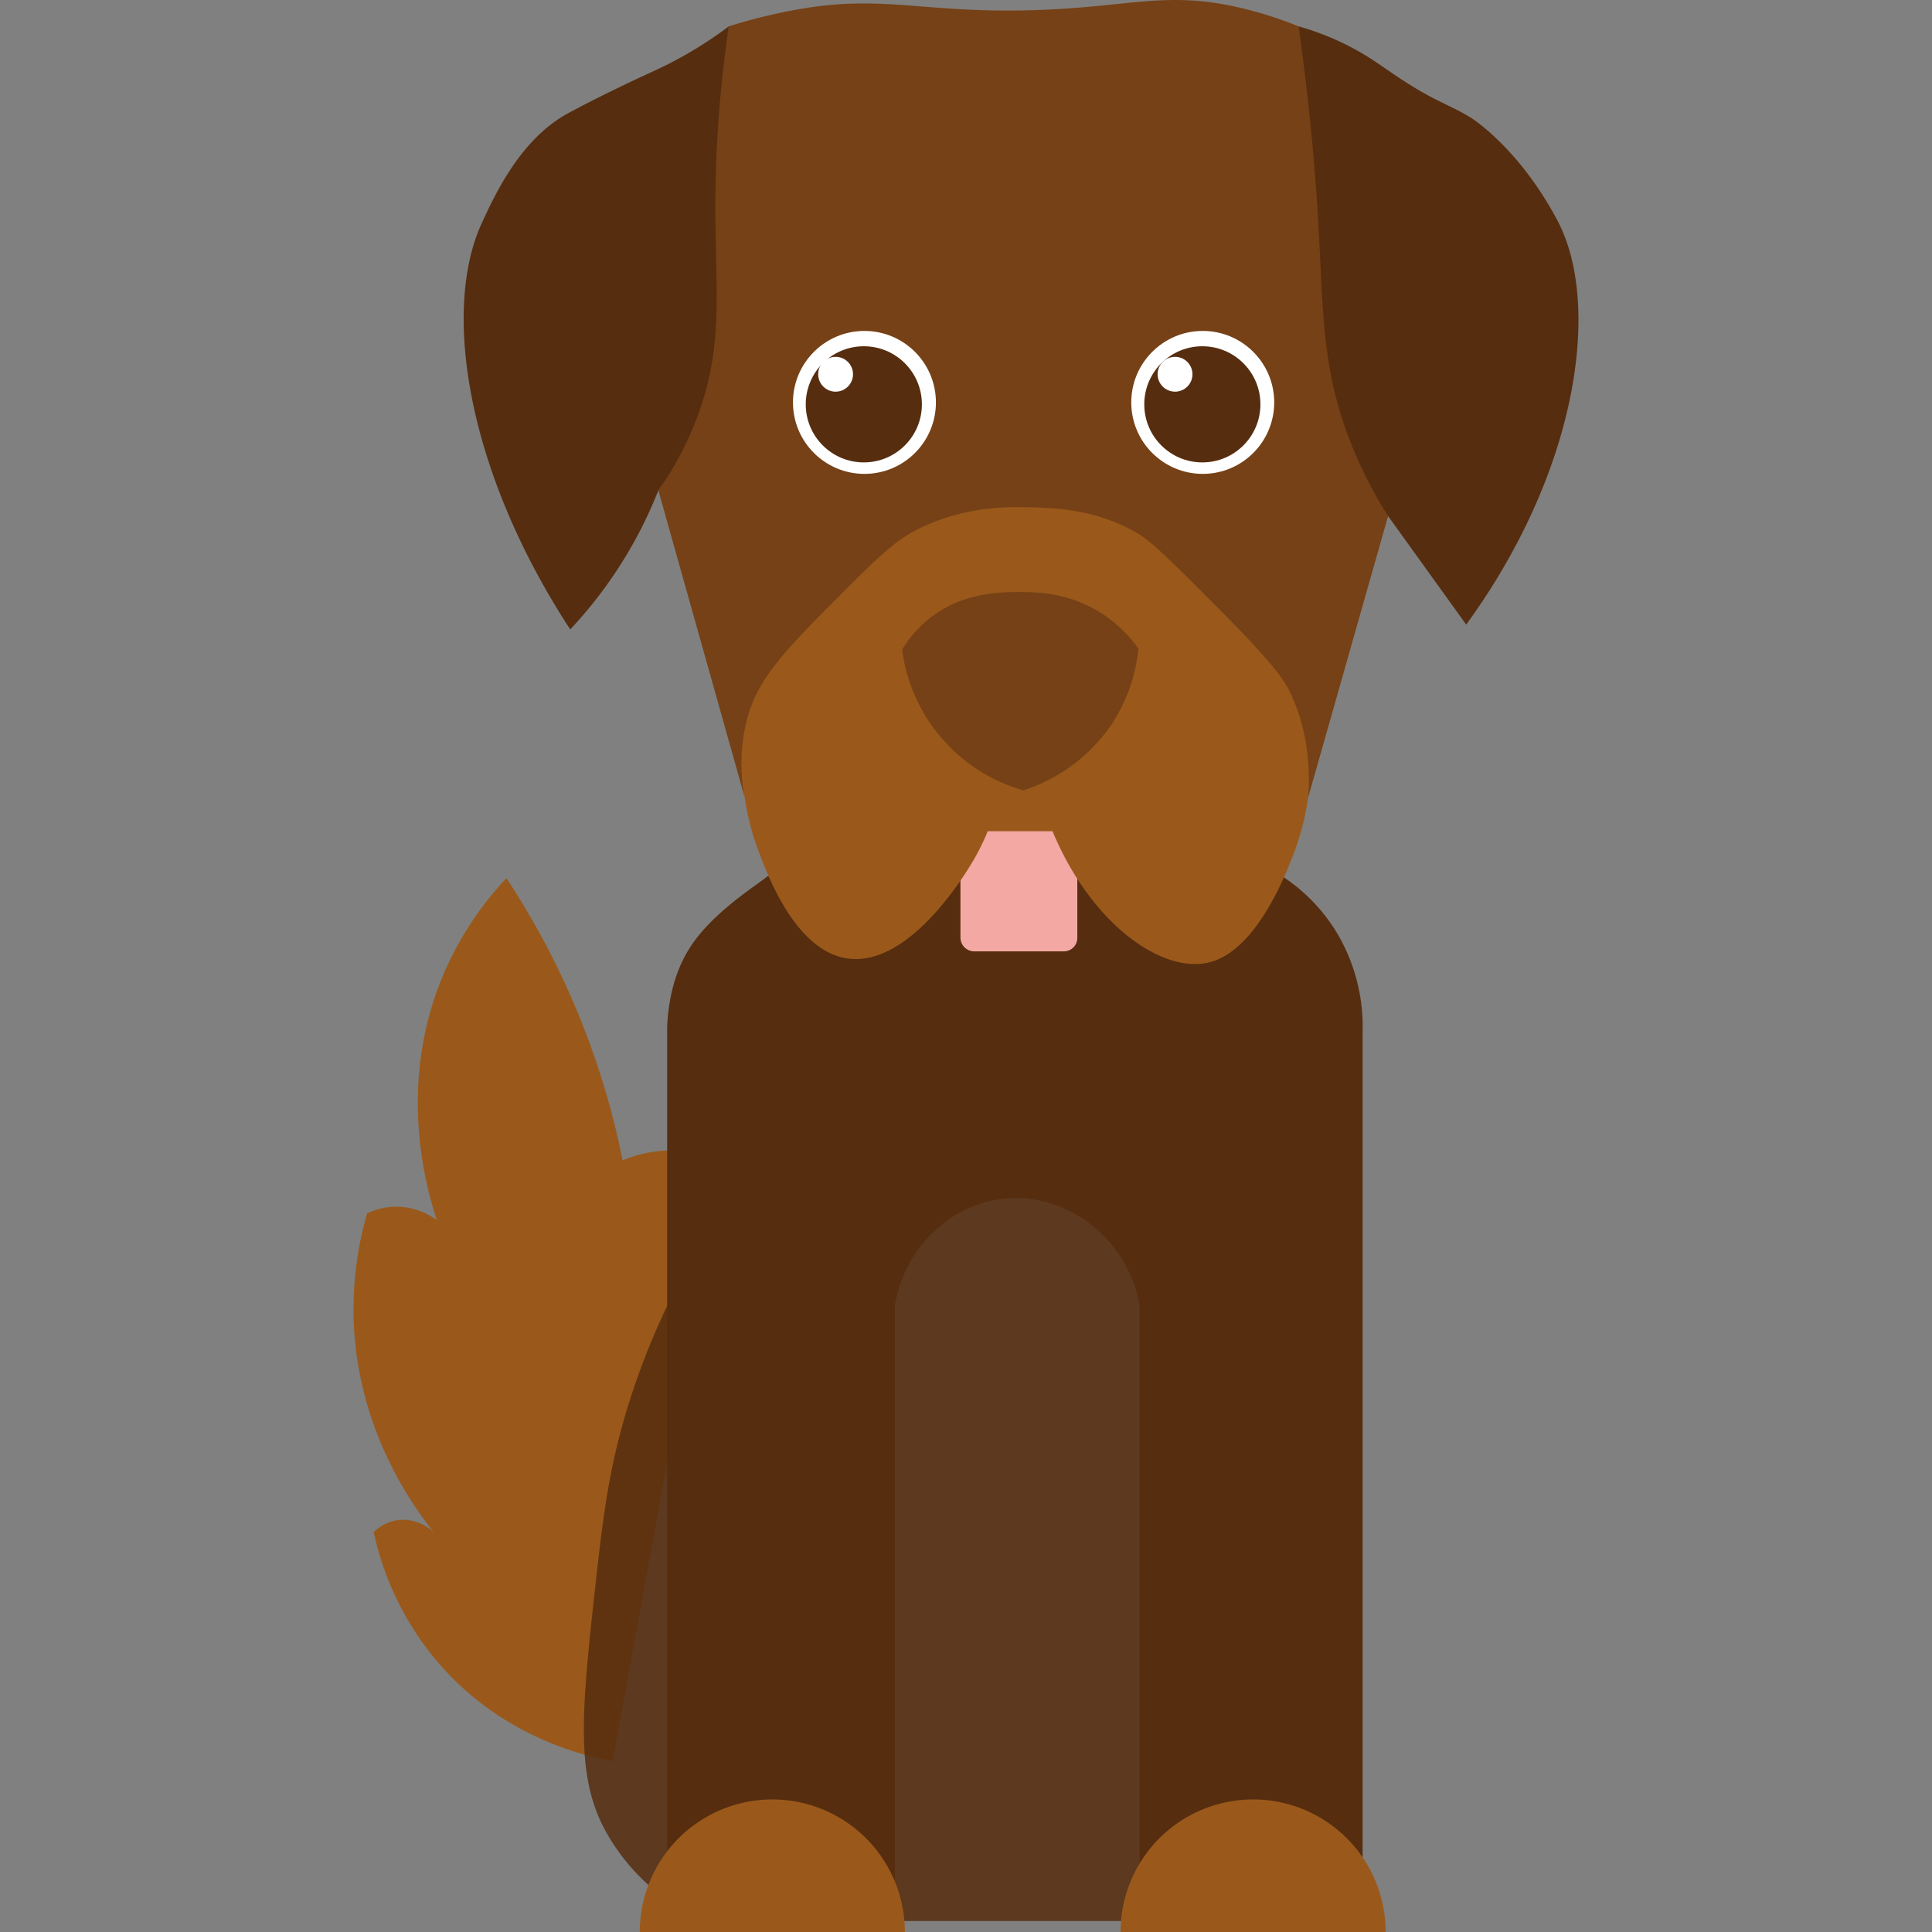 <svg id="Layer_1" data-name="Layer 1" xmlns="http://www.w3.org/2000/svg" viewBox="0 0 682 682"><rect x="0" y="0" width="682" height="682" fill="#808080" stroke="none"/><defs><style>.cls-1{fill:#9a591b;}.cls-2,.cls-3{fill:#562d0f;}.cls-2{opacity:0.85;}.cls-4{fill:#f4a8a4;}.cls-5{fill:#764116;}.cls-6{fill:#fff;}</style></defs><path class="cls-1" d="M254.94,409.6a45.57,45.57,0,0,0-35.15,0,280.79,280.79,0,0,0-17.58-56.23A280.63,280.63,0,0,0,178.78,310a115.35,115.35,0,0,0-22.26,34c-16.36,38.59-6.25,74.78-2.34,86.7A24.12,24.12,0,0,0,141.29,426a23.86,23.86,0,0,0-11.72,2.34A122.15,122.15,0,0,0,124.89,467c1.51,36.92,19.69,63.13,28.12,73.81a15.77,15.77,0,0,0-11.92-4.28,15.33,15.33,0,0,0-9.17,4.28,104.62,104.62,0,0,0,23.43,46.87c22.75,25.94,51.61,32.32,60.92,34Z"/><path class="cls-2" d="M246.88,439.65a263.58,263.58,0,0,0-23.7,52c-8.07,24.42-10.22,43-13,68-4.93,44.7-7.17,67.45,3.82,87.13,9.23,16.53,23.29,26.11,32.87,31.34h181.9v-279Z"/><path class="cls-3" d="M270.58,309.38H452.73a63,63,0,0,1,18,18A64.52,64.52,0,0,1,481,364.12V679.68H402.28V460.75c-4.29-23.82-25.89-39.94-47.89-37.63-19,2-35.09,17.36-38.49,37.63V678.83H235.51V362.41c.7-15.11,5.4-24.36,9.41-29.94,9.05-12.58,26.15-22.49,25.73-23.06C270.64,309.38,270.6,309.38,270.58,309.38Z"/><path class="cls-1" d="M225.84,682a46.79,46.79,0,0,1,93.58,0"/><path class="cls-1" d="M395.56,682a46.79,46.79,0,1,1,93.58,0"/><path class="cls-4" d="M339.2,274.93h40.92a.17.17,0,0,1,.17.17v56a4.73,4.73,0,0,1-4.73,4.73H343.91a4.87,4.87,0,0,1-4.87-4.87V275.1A.17.17,0,0,1,339.2,274.93Z"/><path class="cls-5" d="M257.27,9.3c3.79-1.2,9.67-2.92,17-4.52C309.63-3,322,4.53,362.35,3.65c37.36-.82,49.68-7.78,79.09,0A140.68,140.68,0,0,1,458.39,9.3c1.14,6.1,2.88,16,4.52,28.24,6.85,51.36,2.07,71.34,11.3,105.08A190.81,190.81,0,0,0,490,182.17q-14.11,49.71-28.24,99.43a74.24,74.24,0,0,0-4.52-30.51c-5.41-14.26-14.15-23.18-28.25-37.29C415.18,200,408.27,193.06,400.76,189c-23.44-12.85-55.31-13-79.09,0-6,3.3-14.94,12.37-32.76,30.5-16.26,16.54-20.85,23.44-23.73,31.64a61.29,61.29,0,0,0-2.26,30.51L232.41,173.13A125.69,125.69,0,0,0,246,143.75c9.58-30.72,2.35-50.27,5.65-93.78A333.82,333.82,0,0,1,257.27,9.3Z"/><path class="cls-1" d="M262.92,281.6a85.93,85.93,0,0,0,4.53,18c3.51,9.45,13.4,36.06,31.66,38.73,21.5,3.15,41-28.9,43.73-33.32a81.53,81.53,0,0,0,5.84-11.58h22.86c13.74,33,39.13,50.79,55.85,46.15,16.32-4.53,26.49-31,29.16-37.9a93.3,93.3,0,0,0,5.23-20.09c1.26-17.91-3-30.18-6.4-37.27-3.7-7.74-13.52-17.69-33-37.26-15.06-15.12-18.22-17.38-22-19.48-14-7.74-27.37-8.19-35.57-8.47s-24-.62-40.65,7.62c-8.38,4.16-15,10.73-27.94,23.72C277.41,229.3,268,239,264,252.8A62.63,62.63,0,0,0,262.92,281.6Z"/><path class="cls-3" d="M490,182.17l27.57,38.32c40-55,47.58-113.52,32.27-142.53-13.55-25.66-30.3-36.2-30.3-36.2-7.85-4.93-12.51-5.56-25.68-14.3-6.81-4.53-11.78-8.49-20.62-12.63A96.25,96.25,0,0,0,458.39,9.3c4.09,28.73,5.94,52,6.88,67.81,1.93,32.58,1.12,52.46,11.36,78.7A152.28,152.28,0,0,0,490,182.17Z"/><path class="cls-3" d="M257.27,9.3a142.75,142.75,0,0,1-19.19,12.19c-4.31,2.28-7.22,3.55-11.64,5.59,0,0-14.74,6.82-26.08,13-16.66,9.14-25.61,28.53-30.28,38.66-14.1,30.56-5.43,87.36,31.21,143.45a154.49,154.49,0,0,0,31.12-49.1,115.37,115.37,0,0,0,14.06-26.82c9.19-25.19,5.94-44.44,6.05-75A437.22,437.22,0,0,1,257.27,9.3Z"/><circle class="cls-6" cx="305.15" cy="142.05" r="25.23"/><circle class="cls-6" cx="424.57" cy="142.05" r="25.23"/><circle class="cls-3" cx="304.93" cy="142.73" r="20.5"/><circle class="cls-3" cx="424.43" cy="142.73" r="20.5"/><circle class="cls-6" cx="294.97" cy="132.11" r="6.15"/><circle class="cls-6" cx="414.79" cy="132.11" r="6.15"/><path class="cls-5" d="M361.25,279a59.62,59.62,0,0,1-42.8-49.69,41.32,41.32,0,0,1,9.07-10.52C339.34,209,353.24,209,359.8,209c6,0,17.25.09,28.65,7.25a47.6,47.6,0,0,1,13.42,12.7,58.52,58.52,0,0,1-9.79,27.2A59.72,59.72,0,0,1,361.25,279Z"/></svg>